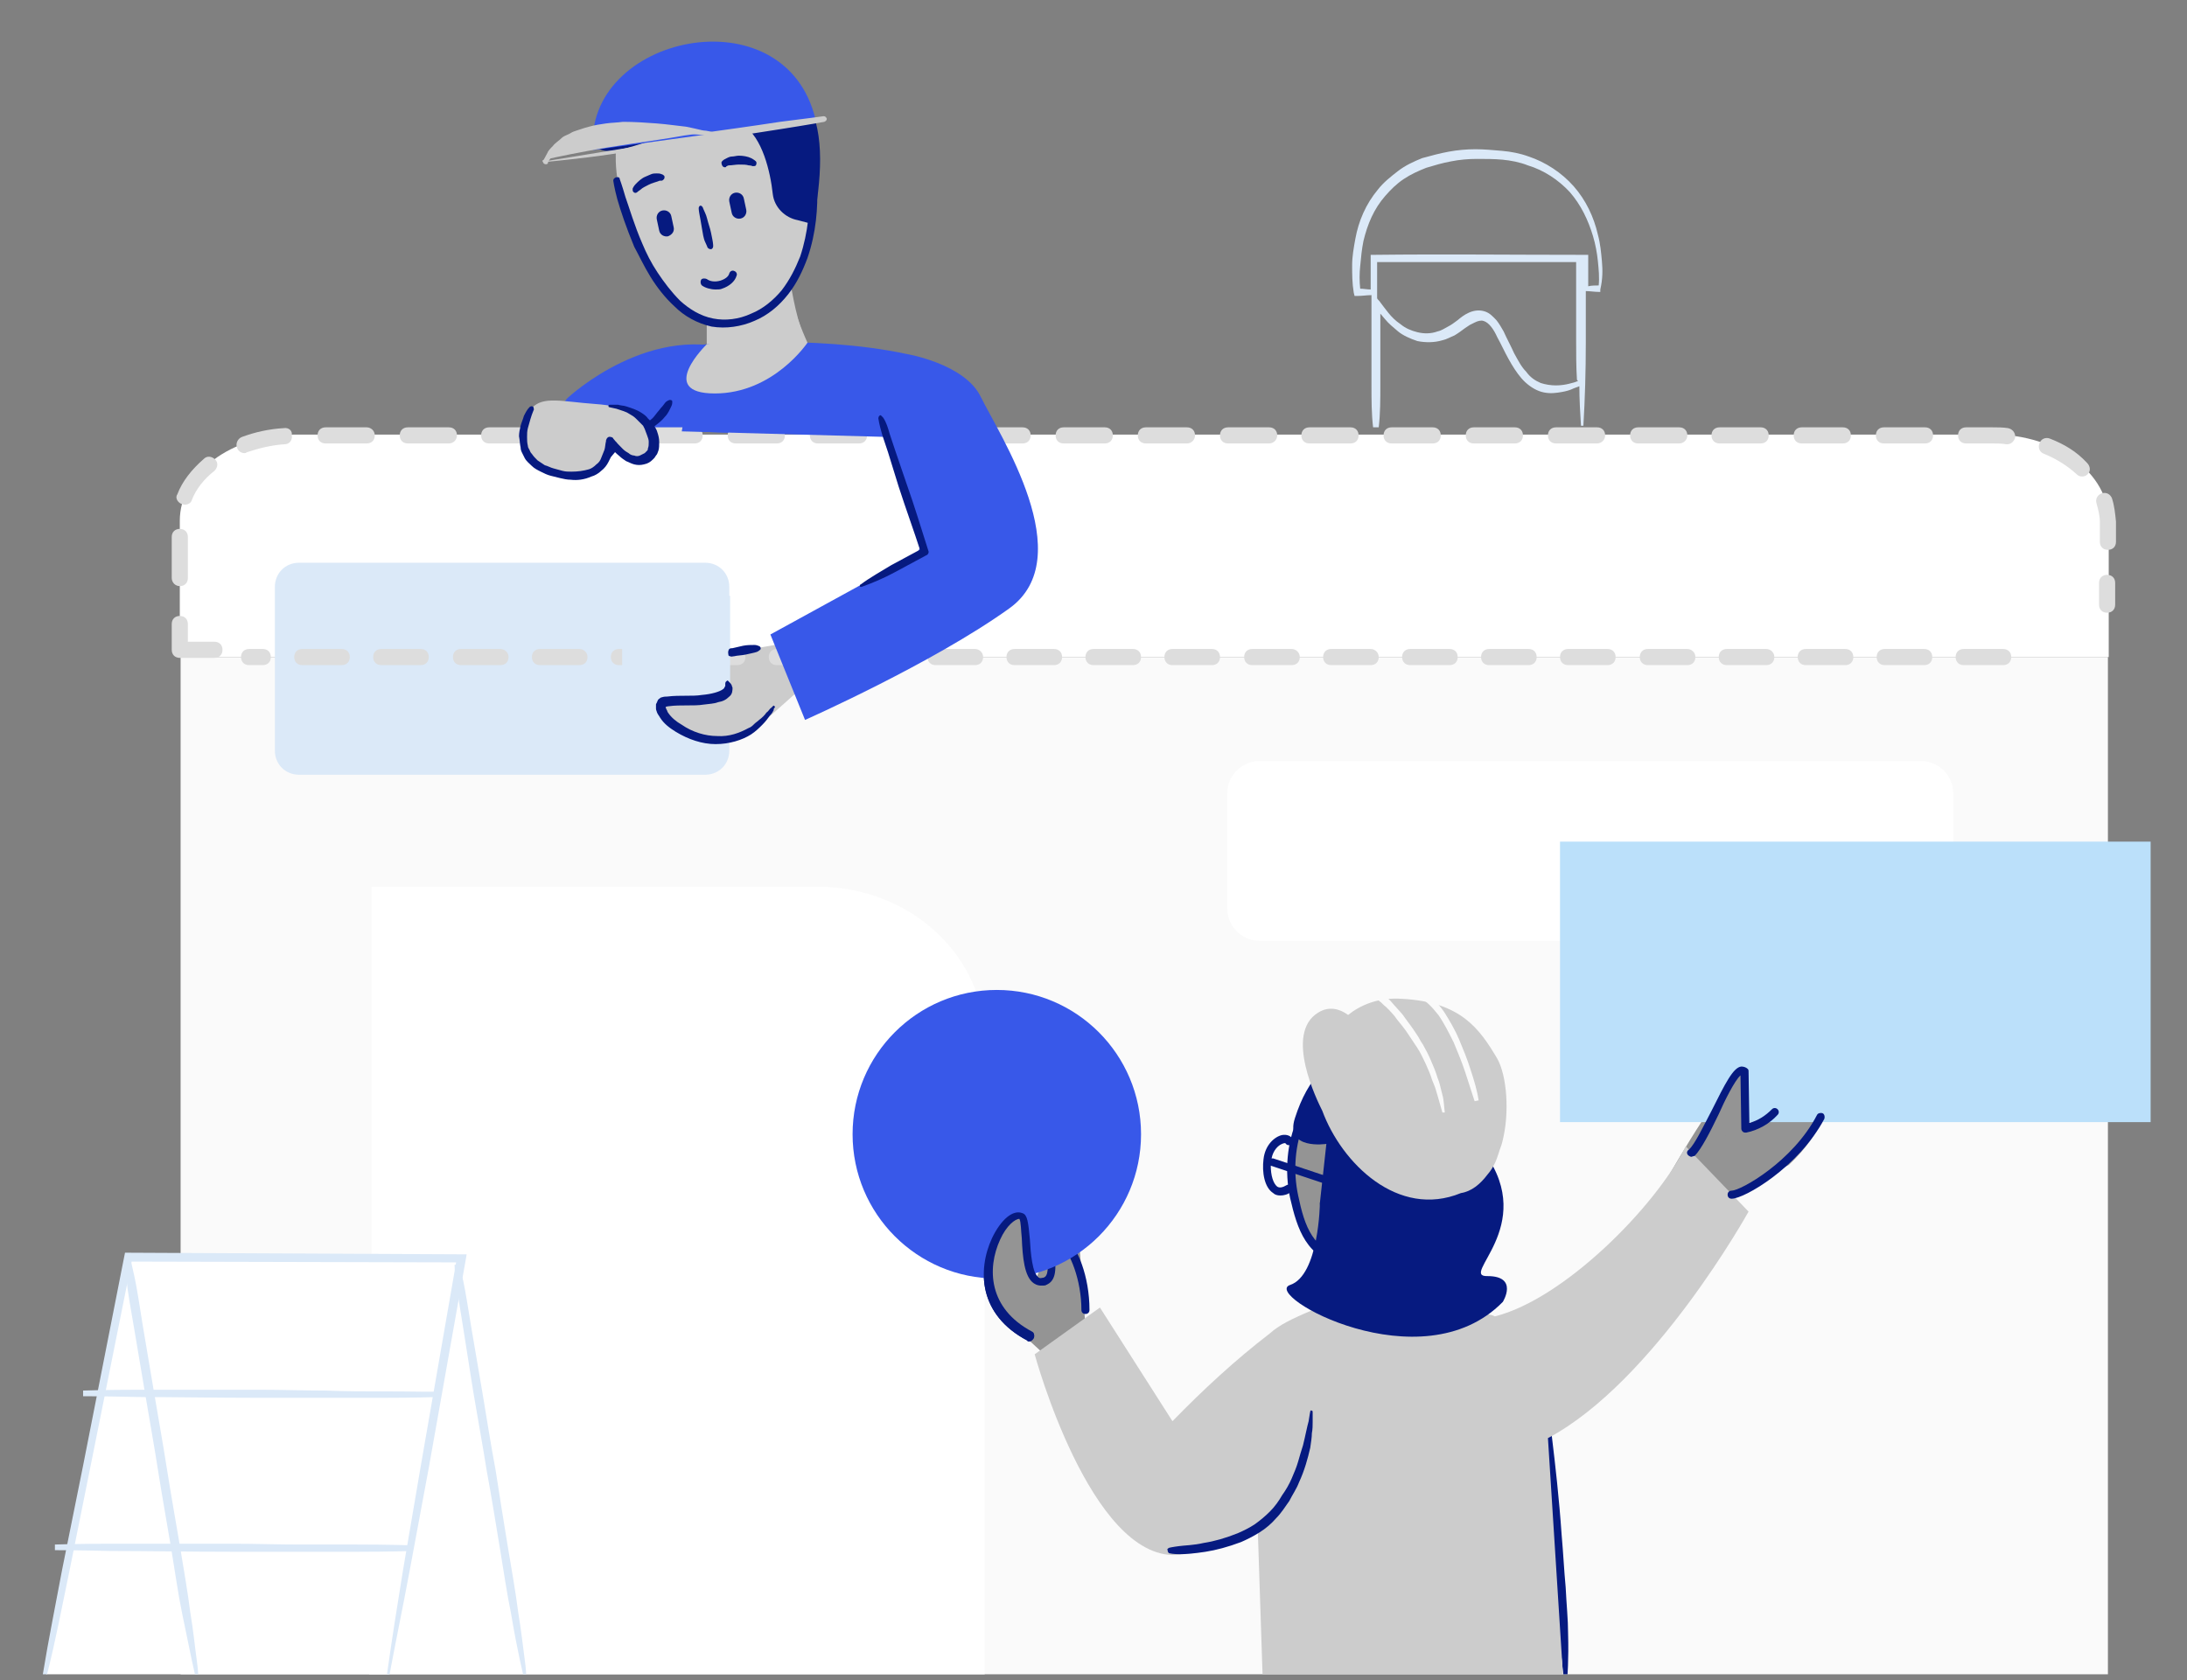 <svg width="190" height="146" viewBox="0 0 190 146" fill="none" xmlns="http://www.w3.org/2000/svg">
<rect x="0" y="0" width="190" height="146" fill="#808080" stroke="none"/>
<g clip-path="url(#clip0_696_22772)">
<g clip-path="url(#clip1_696_22772)">
<path d="M15.69 145.78V57.099H183.13V145.78H15.69Z" fill="#FAFAFA"/>
<path d="M15.62 57.099V45.261C15.62 41.128 20.1 37.766 25.63 37.766H173.19C178.72 37.766 183.2 41.128 183.2 45.261V57.099H15.62Z" fill="white"/>
<path d="M49.36 34.544C49.36 34.544 56.71 27.679 64.48 30.691L65.81 37.696L48.38 37.065C48.38 37.065 48.73 35.034 49.36 34.544Z" fill="#3858E9"/>
<path d="M63.36 65.225C63.36 66.415 62.45 67.326 61.26 67.326H25.98C24.79 67.326 23.88 66.415 23.88 65.225V51.005C23.88 49.814 24.79 48.903 25.98 48.903H61.26C62.45 48.903 63.36 49.814 63.36 51.005V65.225Z" fill="#DBE9F8"/>
<path d="M69.59 59.831L66.37 62.703L62.38 59.481L59.37 59.13L59.51 58.57L59.79 57.729L63.29 56.749L69.73 55.628L70.36 59.691L69.59 59.831Z" fill="#CCCCCC"/>
<path d="M62.94 59.971C63.36 62.002 57.83 60.601 57.48 61.232C56.71 62.633 63.29 67.396 67.21 61.582M68.33 21.935C68.33 21.935 69.03 29.78 71.13 31.251L61.4 32.862V27.258L68.33 21.935Z" fill="#CCCCCC"/>
<path d="M166.89 66.136H109.42C107.88 66.136 106.62 67.397 106.62 68.938V78.955C106.62 80.496 107.88 81.757 109.42 81.757H166.89C168.43 81.757 169.69 80.496 169.69 78.955V68.938C169.69 67.397 168.43 66.136 166.89 66.136ZM71.06 77.063H32.28V123.435H32.07V145.781H85.55V90.302C85.48 83.017 79.04 77.063 71.06 77.063Z" fill="white"/>
<path d="M134.27 121.053C134.27 121.053 134.41 121.403 134.48 122.103C134.62 122.804 134.69 123.715 134.83 124.905C135.11 127.217 135.46 130.299 135.67 133.381C135.81 134.922 135.88 136.463 136.02 137.934C136.09 139.405 136.23 140.736 136.23 141.927C136.3 144.239 136.16 145.85 136.16 145.85C136.16 145.92 136.09 145.99 136.02 145.99C135.95 145.99 135.95 145.92 135.88 145.92C135.88 145.92 135.81 145.5 135.74 144.869C135.74 144.519 135.67 144.099 135.6 143.678C135.53 143.188 135.53 142.698 135.46 142.067C135.39 140.876 135.32 139.545 135.18 138.074C135.04 136.603 134.97 135.062 134.83 133.521C134.69 131.98 134.55 130.439 134.41 128.968C134.27 127.497 134.13 126.166 133.99 125.045C133.85 123.855 133.78 122.944 133.71 122.243C133.64 121.543 133.71 121.193 133.71 121.193C133.71 121.053 133.85 120.983 133.99 120.983C134.13 120.843 134.27 120.913 134.27 121.053Z" fill="#061A80"/>
<path d="M39.7 37.836C39.7 37.416 39.42 37.136 39 37.136H35.43C35.01 37.136 34.73 37.416 34.73 37.836C34.73 38.257 35.01 38.537 35.43 38.537H39C39.35 38.537 39.7 38.257 39.7 37.836ZM46.77 37.836C46.77 37.416 46.49 37.136 46.07 37.136H42.5C42.08 37.136 41.8 37.416 41.8 37.836C41.8 38.257 42.08 38.537 42.5 38.537H46.07C46.49 38.537 46.77 38.257 46.77 37.836ZM31.86 37.136H28.29C27.87 37.136 27.59 37.416 27.59 37.836C27.59 38.257 27.87 38.537 28.29 38.537H31.86C32.28 38.537 32.56 38.257 32.56 37.836C32.56 37.416 32.21 37.136 31.86 37.136ZM103.82 37.836C103.82 37.416 103.54 37.136 103.12 37.136H99.55C99.13 37.136 98.85 37.416 98.85 37.836C98.85 38.257 99.13 38.537 99.55 38.537H103.12C103.47 38.537 103.82 38.257 103.82 37.836ZM118.03 37.836C118.03 37.416 117.75 37.136 117.33 37.136H113.76C113.34 37.136 113.06 37.416 113.06 37.836C113.06 38.257 113.34 38.537 113.76 38.537H117.33C117.75 38.537 118.03 38.257 118.03 37.836ZM110.96 37.836C110.96 37.416 110.68 37.136 110.26 37.136H106.69C106.27 37.136 105.99 37.416 105.99 37.836C105.99 38.257 106.27 38.537 106.69 38.537H110.26C110.61 38.537 110.96 38.257 110.96 37.836ZM24.65 37.206C23.39 37.276 22.13 37.556 21.01 37.976C20.66 38.116 20.45 38.537 20.59 38.887C20.66 39.167 20.94 39.377 21.22 39.377C21.29 39.377 21.36 39.377 21.43 39.307C22.48 38.957 23.6 38.677 24.72 38.607C25.14 38.607 25.42 38.257 25.35 37.836C25.42 37.416 25.07 37.136 24.65 37.206ZM96.68 37.836C96.68 37.416 96.4 37.136 95.98 37.136H92.41C91.99 37.136 91.71 37.416 91.71 37.836C91.71 38.257 91.99 38.537 92.41 38.537H95.98C96.4 38.537 96.68 38.257 96.68 37.836ZM49.64 38.537H53.21C53.63 38.537 53.91 38.257 53.91 37.836C53.91 37.416 53.63 37.136 53.21 37.136H49.64C49.22 37.136 48.94 37.416 48.94 37.836C48.94 38.257 49.29 38.537 49.64 38.537ZM63.92 38.537H67.49C67.91 38.537 68.19 38.257 68.19 37.836C68.19 37.416 67.91 37.136 67.49 37.136H63.92C63.5 37.136 63.22 37.416 63.22 37.836C63.22 38.257 63.5 38.537 63.92 38.537ZM78.2 38.537H81.77C82.19 38.537 82.47 38.257 82.47 37.836C82.47 37.416 82.19 37.136 81.77 37.136H78.2C77.78 37.136 77.5 37.416 77.5 37.836C77.5 38.257 77.78 38.537 78.2 38.537ZM71.06 38.537H74.63C75.05 38.537 75.33 38.257 75.33 37.836C75.33 37.416 75.05 37.136 74.63 37.136H71.06C70.64 37.136 70.36 37.416 70.36 37.836C70.36 38.257 70.64 38.537 71.06 38.537ZM85.27 38.537H88.84C89.26 38.537 89.54 38.257 89.54 37.836C89.54 37.416 89.26 37.136 88.84 37.136H85.27C84.85 37.136 84.57 37.416 84.57 37.836C84.57 38.257 84.92 38.537 85.27 38.537ZM56.78 38.537H60.35C60.77 38.537 61.05 38.257 61.05 37.836C61.05 37.416 60.77 37.136 60.35 37.136H56.78C56.36 37.136 56.08 37.416 56.08 37.836C56.08 38.257 56.43 38.537 56.78 38.537ZM15.76 43.79C15.83 43.79 15.97 43.86 16.04 43.86C16.32 43.86 16.6 43.72 16.67 43.44C17.02 42.529 17.72 41.619 18.63 40.918C18.91 40.638 18.98 40.218 18.7 39.938C18.42 39.657 18 39.587 17.72 39.868C16.67 40.778 15.83 41.829 15.41 42.95C15.2 43.23 15.41 43.65 15.76 43.79ZM15.62 50.935C16.04 50.935 16.32 50.655 16.32 50.235V46.662C16.32 46.242 16.04 45.962 15.62 45.962C15.2 45.962 14.92 46.242 14.92 46.662V50.235C14.92 50.585 15.2 50.935 15.62 50.935ZM125.17 37.836C125.17 37.416 124.89 37.136 124.47 37.136H120.9C120.48 37.136 120.2 37.416 120.2 37.836C120.2 38.257 120.48 38.537 120.9 38.537H124.47C124.89 38.537 125.17 38.257 125.17 37.836ZM146.59 37.836C146.59 37.416 146.31 37.136 145.89 37.136H142.32C141.9 37.136 141.62 37.416 141.62 37.836C141.62 38.257 141.9 38.537 142.32 38.537H145.89C146.24 38.537 146.59 38.257 146.59 37.836ZM174.45 37.206C174.03 37.136 173.54 37.136 173.12 37.136H170.81C170.39 37.136 170.11 37.416 170.11 37.836C170.11 38.257 170.39 38.537 170.81 38.537H173.12C173.54 38.537 173.89 38.537 174.31 38.607H174.38C174.73 38.607 175.01 38.327 175.08 37.976C175.08 37.556 174.8 37.276 174.45 37.206ZM167.24 37.136H163.67C163.25 37.136 162.97 37.416 162.97 37.836C162.97 38.257 163.25 38.537 163.67 38.537H167.24C167.66 38.537 167.94 38.257 167.94 37.836C167.94 37.416 167.66 37.136 167.24 37.136ZM160.1 38.537C160.52 38.537 160.8 38.257 160.8 37.836C160.8 37.416 160.52 37.136 160.1 37.136H156.53C156.11 37.136 155.83 37.416 155.83 37.836C155.83 38.257 156.11 38.537 156.53 38.537H160.1ZM152.96 38.537C153.38 38.537 153.66 38.257 153.66 37.836C153.66 37.416 153.38 37.136 152.96 37.136H149.39C148.97 37.136 148.69 37.416 148.69 37.836C148.69 38.257 148.97 38.537 149.39 38.537H152.96ZM139.45 37.836C139.45 37.416 139.17 37.136 138.75 37.136H135.18C134.76 37.136 134.48 37.416 134.48 37.836C134.48 38.257 134.76 38.537 135.18 38.537H138.75C139.1 38.537 139.45 38.257 139.45 37.836ZM183.06 49.955C182.64 49.955 182.36 50.235 182.36 50.655V52.546C182.36 52.967 182.64 53.247 183.06 53.247C183.48 53.247 183.76 52.967 183.76 52.546V50.655C183.76 50.235 183.48 49.955 183.06 49.955ZM132.31 37.836C132.31 37.416 132.03 37.136 131.61 37.136H128.04C127.62 37.136 127.34 37.416 127.34 37.836C127.34 38.257 127.62 38.537 128.04 38.537H131.61C132.03 38.537 132.31 38.257 132.31 37.836ZM178.09 38.116C177.74 37.976 177.32 38.116 177.18 38.537C177.04 38.887 177.18 39.307 177.6 39.447C178.65 39.868 179.63 40.498 180.4 41.199C180.54 41.339 180.68 41.409 180.89 41.409C181.1 41.409 181.24 41.339 181.38 41.199C181.66 40.918 181.59 40.498 181.31 40.218C180.4 39.237 179.35 38.607 178.09 38.116ZM183.48 43.3C183.34 42.95 182.99 42.74 182.57 42.88C182.22 43.02 182.01 43.37 182.15 43.79C182.29 44.281 182.43 44.841 182.43 45.331V47.083C182.43 47.503 182.71 47.783 183.13 47.783C183.55 47.783 183.83 47.503 183.83 47.083V45.331C183.76 44.631 183.69 43.93 183.48 43.3ZM125.94 56.399H122.51C122.09 56.399 121.81 56.679 121.81 57.099C121.81 57.52 122.09 57.8 122.51 57.8H125.94C126.36 57.8 126.64 57.52 126.64 57.099C126.64 56.679 126.36 56.399 125.94 56.399ZM36.55 56.399H33.12C32.7 56.399 32.42 56.679 32.42 57.099C32.42 57.52 32.7 57.8 33.12 57.8H36.55C36.97 57.8 37.25 57.52 37.25 57.099C37.25 56.679 36.97 56.399 36.55 56.399ZM29.69 56.399H26.26C25.84 56.399 25.56 56.679 25.56 57.099C25.56 57.52 25.84 57.8 26.26 57.8H29.69C30.11 57.8 30.39 57.52 30.39 57.099C30.39 56.679 30.11 56.399 29.69 56.399ZM22.83 56.399H21.64C21.22 56.399 20.94 56.679 20.94 57.099C20.94 57.52 21.22 57.8 21.64 57.8H22.83C23.25 57.8 23.53 57.52 23.53 57.099C23.53 56.679 23.25 56.399 22.83 56.399ZM43.48 56.399H40.05C39.63 56.399 39.35 56.679 39.35 57.099C39.35 57.52 39.63 57.8 40.05 57.8H43.48C43.9 57.8 44.18 57.52 44.18 57.099C44.18 56.679 43.83 56.399 43.48 56.399ZM174.03 56.399H170.6C170.18 56.399 169.9 56.679 169.9 57.099C169.9 57.52 170.18 57.8 170.6 57.8H174.03C174.45 57.8 174.73 57.52 174.73 57.099C174.73 56.679 174.45 56.399 174.03 56.399ZM167.17 56.399H163.74C163.32 56.399 163.04 56.679 163.04 57.099C163.04 57.52 163.32 57.8 163.74 57.8H167.17C167.59 57.8 167.87 57.52 167.87 57.099C167.87 56.679 167.59 56.399 167.17 56.399ZM160.31 56.399H156.88C156.46 56.399 156.18 56.679 156.18 57.099C156.18 57.52 156.46 57.8 156.88 57.8H160.31C160.73 57.8 161.01 57.52 161.01 57.099C161.01 56.679 160.73 56.399 160.31 56.399ZM153.45 56.399H150.02C149.6 56.399 149.32 56.679 149.32 57.099C149.32 57.52 149.6 57.8 150.02 57.8H153.45C153.87 57.8 154.15 57.52 154.15 57.099C154.15 56.679 153.8 56.399 153.45 56.399ZM98.43 56.399H95C94.58 56.399 94.3 56.679 94.3 57.099C94.3 57.52 94.58 57.8 95 57.8H98.43C98.85 57.8 99.13 57.52 99.13 57.099C99.13 56.679 98.85 56.399 98.43 56.399ZM91.57 56.399H88.14C87.72 56.399 87.44 56.679 87.44 57.099C87.44 57.52 87.72 57.8 88.14 57.8H91.57C91.99 57.8 92.27 57.52 92.27 57.099C92.27 56.679 91.99 56.399 91.57 56.399ZM139.66 56.399H136.23C135.81 56.399 135.53 56.679 135.53 57.099C135.53 57.52 135.81 57.8 136.23 57.8H139.66C140.08 57.8 140.36 57.52 140.36 57.099C140.36 56.679 140.08 56.399 139.66 56.399ZM105.29 56.399H101.86C101.44 56.399 101.16 56.679 101.16 57.099C101.16 57.52 101.44 57.8 101.86 57.8H105.29C105.71 57.8 105.99 57.52 105.99 57.099C105.99 56.679 105.71 56.399 105.29 56.399ZM132.8 56.399H129.37C128.95 56.399 128.67 56.679 128.67 57.099C128.67 57.52 128.95 57.8 129.37 57.8H132.8C133.22 57.8 133.5 57.52 133.5 57.099C133.5 56.679 133.22 56.399 132.8 56.399ZM119.08 56.399H115.65C115.23 56.399 114.95 56.679 114.95 57.099C114.95 57.52 115.23 57.8 115.65 57.8H119.08C119.5 57.8 119.78 57.52 119.78 57.099C119.78 56.679 119.43 56.399 119.08 56.399ZM112.22 56.399H108.79C108.37 56.399 108.09 56.679 108.09 57.099C108.09 57.52 108.37 57.8 108.79 57.8H112.22C112.64 57.8 112.92 57.52 112.92 57.099C112.92 56.679 112.57 56.399 112.22 56.399ZM77.85 56.399H74.42C74 56.399 73.72 56.679 73.72 57.099C73.72 57.52 74 57.8 74.42 57.8H77.85C78.27 57.8 78.55 57.52 78.55 57.099C78.55 56.679 78.2 56.399 77.85 56.399ZM57.2 56.399H53.77C53.35 56.399 53.07 56.679 53.07 57.099C53.07 57.52 53.35 57.8 53.77 57.8H57.2C57.62 57.8 57.9 57.52 57.9 57.099C57.9 56.679 57.62 56.399 57.2 56.399ZM84.71 56.399H81.28C80.86 56.399 80.58 56.679 80.58 57.099C80.58 57.52 80.86 57.8 81.28 57.8H84.71C85.13 57.8 85.41 57.52 85.41 57.099C85.41 56.679 85.06 56.399 84.71 56.399ZM64.06 56.399H60.63C60.21 56.399 59.93 56.679 59.93 57.099C59.93 57.52 60.21 57.8 60.63 57.8H64.06C64.48 57.8 64.76 57.52 64.76 57.099C64.76 56.679 64.48 56.399 64.06 56.399ZM50.34 56.399H46.91C46.49 56.399 46.21 56.679 46.21 57.099C46.21 57.52 46.49 57.8 46.91 57.8H50.34C50.76 57.8 51.04 57.52 51.04 57.099C51.04 56.679 50.69 56.399 50.34 56.399ZM146.59 56.399H143.16C142.74 56.399 142.46 56.679 142.46 57.099C142.46 57.52 142.74 57.8 143.16 57.8H146.59C147.01 57.8 147.29 57.52 147.29 57.099C147.29 56.679 146.94 56.399 146.59 56.399ZM70.92 56.399H67.49C67.07 56.399 66.79 56.679 66.79 57.099C66.79 57.52 67.07 57.8 67.49 57.8H70.92C71.34 57.8 71.62 57.52 71.62 57.099C71.62 56.679 71.34 56.399 70.92 56.399ZM18.63 55.769H16.32V54.227C16.32 53.807 16.04 53.527 15.62 53.527C15.2 53.527 14.92 53.807 14.92 54.227V56.469C14.92 56.889 15.2 57.17 15.62 57.17H18.63C19.05 57.17 19.33 56.889 19.33 56.469C19.33 56.049 19.05 55.769 18.63 55.769Z" fill="#DDDDDD"/>
<path d="M4 145.57L11.21 109.355L40.12 109.426L33.75 145.64" fill="white"/>
<path d="M3.72 145.5C4.21 142.487 4.84 139.405 5.4 136.393L7.22 127.357L10.79 109.214L10.86 108.864H11.21L40.12 109.004H40.54L40.47 109.425L37.25 127.567L35.57 136.603C35.01 139.615 34.38 142.628 33.82 145.64L33.61 145.57C34.03 142.557 34.52 139.475 35.01 136.463L36.55 127.427L39.7 109.285L40.05 109.705L11.14 109.635L11.49 109.355L7.85 127.497L6.03 136.533C5.4 139.545 4.84 142.557 4.07 145.57L3.72 145.5Z" fill="#DBE9F8"/>
<path d="M33.19 120.914C31.72 120.914 30.04 120.914 28.29 120.843C26.47 120.843 24.58 120.773 22.62 120.773H12.05C9.18 120.773 7.22 120.843 7.22 120.843V121.334C7.22 121.334 9.11 121.334 12.05 121.404C14.92 121.404 18.77 121.474 22.62 121.474H33.19C36.06 121.474 38.02 121.404 38.02 121.404V120.914C38.02 120.984 36.06 120.914 33.19 120.914ZM25.98 134.223C24.16 134.223 22.2 134.153 20.31 134.153H9.6C6.66 134.153 4.77 134.223 4.77 134.223V134.713C4.77 134.713 6.73 134.713 9.6 134.783C12.54 134.783 16.39 134.853 20.31 134.853H30.95C33.89 134.853 35.78 134.783 35.78 134.783V134.293C35.78 134.293 33.82 134.223 30.95 134.223H25.98Z" fill="#DBE9F8"/>
<path d="M145.12 101.93C145.12 101.93 150.3 92.824 151.63 93.104L151.7 98.007C153.38 97.447 154.71 96.186 155.41 94.575C157.02 91.633 161.57 95.416 155.41 101.23C148.97 104.522 147.01 106.343 147.01 106.343M124.19 107.604V115.099L117.12 114.749V109.775C117.12 109.775 111.24 108.094 112.22 101.09L112.99 97.027" fill="#949494"/>
<path d="M91.71 118.601L88.28 115.449L91.22 108.094L93.74 107.674L94.3 115.239L91.71 118.601Z" fill="#949494"/>
<path d="M89.4 116.57C89.33 116.57 89.26 116.57 89.26 116.5C84.99 114.258 84.92 110.335 86.18 107.603C86.95 105.992 88 105.082 88.84 105.432C89.26 105.572 89.33 106.202 89.47 107.674C89.54 108.864 89.68 110.686 90.24 111.036C90.31 111.106 90.45 111.106 90.66 111.036C91.08 110.896 91.08 110.125 90.94 109.145C90.87 108.234 90.73 107.253 91.57 107.113C91.92 107.043 92.2 107.183 92.55 107.463C93.6 108.374 94.65 110.896 94.65 113.838C94.65 114.048 94.51 114.188 94.3 114.188C94.09 114.188 93.95 114.048 93.95 113.838C93.95 111.246 92.97 108.794 92.06 108.024C91.92 107.884 91.71 107.814 91.64 107.814C91.5 107.814 91.57 108.654 91.64 109.074C91.71 110.055 91.85 111.316 90.87 111.666C90.38 111.806 90.03 111.666 89.82 111.596C88.98 111.036 88.84 109.285 88.77 107.674C88.7 107.043 88.7 106.202 88.56 105.992C88.21 105.922 87.44 106.553 86.88 107.814C85.76 110.265 85.83 113.768 89.68 115.799C89.82 115.869 89.89 116.079 89.82 116.289C89.68 116.5 89.54 116.57 89.4 116.57ZM88.49 106.062C88.56 106.062 88.56 106.062 88.49 106.062V106.062Z" fill="#061A80"/>
<path d="M86.6 111.107C93.52 111.107 99.13 105.493 99.13 98.568C99.13 91.643 93.52 86.029 86.6 86.029C79.68 86.029 74.07 91.643 74.07 98.568C74.07 105.493 79.68 111.107 86.6 111.107Z" fill="#3858E9"/>
<path d="M135.53 73.14H186.84V97.516H135.53V73.14Z" fill="#BBE0FA"/>
<path d="M117.47 113.137C117.33 113.137 117.12 112.997 117.12 112.857L116.77 109.985C113.48 109.355 112.71 106.833 112.08 104.101C111.1 99.478 112.92 94.084 117.68 92.894C121.32 92.053 124.54 93.384 125.52 96.116C126.57 98.918 127.48 101.579 127.48 102.49C127.48 102.7 127.34 102.84 127.13 102.84C126.92 102.84 126.78 102.7 126.78 102.49C126.78 101.579 125.59 98.287 124.89 96.326C124.05 93.874 121.11 92.753 117.82 93.524C113.48 94.575 111.87 99.618 112.78 103.891C113.34 106.553 114.04 108.794 117.12 109.285C117.26 109.285 117.4 109.425 117.4 109.565L117.75 112.647C117.82 112.997 117.68 113.137 117.47 113.137Z" fill="#061A80"/>
<path d="M90.66 111.386C88.56 112.087 89.33 105.993 88.63 105.713C87.02 105.082 82.75 112.717 89.4 116.15" fill="#949494"/>
<path d="M89.4 116.57C89.33 116.57 89.26 116.57 89.26 116.5C84.99 114.258 84.92 110.335 86.18 107.603C86.95 105.992 88 105.082 88.84 105.432C89.26 105.572 89.33 106.202 89.47 107.674C89.54 108.864 89.68 110.686 90.24 111.036C90.31 111.106 90.45 111.106 90.66 111.036C90.87 110.966 91.01 111.106 91.08 111.246C91.15 111.386 91.01 111.596 90.87 111.666C90.38 111.806 90.03 111.666 89.82 111.526C88.98 110.966 88.84 109.215 88.77 107.603C88.7 106.973 88.7 106.132 88.56 105.922C88.21 105.922 87.44 106.483 86.88 107.744C85.76 110.195 85.83 113.698 89.68 115.729C89.82 115.799 89.89 116.009 89.82 116.219C89.68 116.5 89.54 116.57 89.4 116.57Z" fill="#061A80"/>
<path d="M151.91 105.292L146.45 99.618C143.79 104.942 135.81 112.927 129.86 114.398C129.72 114.328 129.58 114.258 129.44 114.258C127.48 113.558 116.56 112.787 113.9 113.908C112.22 114.608 111.1 115.169 110.33 115.869C107.32 118.181 104.52 120.773 101.86 123.505L95.56 113.628L89.89 117.691C89.89 117.691 94.72 135.483 102.21 135.133C104.66 134.923 107.11 134.292 109.28 133.171L109.7 145.92H135.81L134.48 124.976C143.72 120.072 151.91 105.292 151.91 105.292Z" fill="#CCCCCC"/>
<path d="M146.94 100.179C148.27 99.058 150.65 92.053 151.56 93.104L151.63 98.007C152.61 97.797 153.52 97.307 154.15 96.606" fill="#949494"/>
<path d="M146.94 100.529C146.87 100.529 146.73 100.459 146.66 100.389C146.52 100.249 146.52 100.039 146.73 99.899C147.22 99.478 147.99 97.867 148.69 96.536C149.88 94.155 150.58 92.754 151.28 92.684C151.49 92.684 151.7 92.754 151.84 92.894C151.91 92.964 151.91 93.034 151.91 93.104L151.98 97.587C152.75 97.377 153.38 96.957 153.94 96.396C154.08 96.256 154.29 96.256 154.43 96.396C154.57 96.536 154.57 96.746 154.43 96.886C153.73 97.657 152.75 98.217 151.7 98.428C151.63 98.428 151.49 98.427 151.42 98.358C151.35 98.287 151.28 98.217 151.28 98.077L151.21 93.454C150.72 93.874 149.81 95.696 149.32 96.816C148.55 98.427 147.78 99.899 147.22 100.459C147.08 100.459 147.01 100.529 146.94 100.529Z" fill="#061A80"/>
<path d="M150.44 104.171C150.23 104.171 150.09 104.031 150.09 103.821C150.09 103.611 150.23 103.471 150.44 103.471C151.21 103.471 155.76 100.949 157.86 96.886C157.93 96.746 158.14 96.676 158.35 96.746C158.49 96.816 158.56 97.026 158.49 97.237C156.25 101.439 151.56 104.171 150.44 104.171Z" fill="#061A80"/>
<path d="M112.5 97.166C111.59 99.968 115.23 99.408 115.23 99.408L114.67 104.521C114.67 105.712 115.37 106.833 116.42 107.463C117.96 108.304 120.27 109.705 123.21 109.074C129.09 107.744 129.02 94.224 124.68 92.613C119.85 90.862 114.81 89.951 112.5 97.166Z" fill="#061A80"/>
<path d="M111.24 103.891C110.96 103.891 110.75 103.821 110.61 103.68C109.84 103.19 109.63 101.859 109.77 100.738C109.91 99.478 110.75 98.777 111.38 98.637C111.8 98.567 112.15 98.707 112.29 98.987C112.36 99.127 112.36 99.338 112.15 99.478C112.01 99.548 111.8 99.548 111.66 99.338C111.66 99.338 111.52 99.338 111.38 99.407C111.03 99.548 110.61 99.968 110.47 100.668H110.61L116.07 102.49C116.28 102.56 116.35 102.77 116.28 102.91C116.21 103.05 116 103.19 115.86 103.12L110.4 101.299C110.4 102.139 110.61 102.84 110.96 103.12C111.17 103.26 111.45 103.19 111.8 102.98C111.94 102.91 112.15 102.91 112.29 103.05C112.36 103.19 112.36 103.4 112.22 103.54C111.87 103.821 111.52 103.891 111.24 103.891Z" fill="#061A80"/>
<path d="M39.91 109.846C39.91 109.846 40.05 110.406 40.26 111.387C40.47 112.367 40.68 113.768 40.96 115.45C41.24 117.131 41.59 119.092 41.94 121.194C42.29 123.295 42.64 125.537 43.06 127.778C43.41 130.02 43.76 132.261 44.11 134.363C44.46 136.464 44.81 138.425 45.02 140.107C45.3 141.788 45.44 143.189 45.58 144.169C45.72 145.15 45.72 145.71 45.72 145.71L45.51 145.78C45.51 145.78 45.37 145.22 45.16 144.239C44.95 143.259 44.67 141.858 44.39 140.177C44.04 138.495 43.76 136.534 43.41 134.433C43.06 132.331 42.71 130.09 42.29 127.848C41.94 125.607 41.52 123.365 41.17 121.264C40.82 119.162 40.54 117.201 40.26 115.52C39.98 113.838 39.77 112.437 39.63 111.457C39.49 110.476 39.49 109.916 39.49 109.916L39.91 109.846Z" fill="#DBE9F8"/>
<path d="M11.35 109.495C11.35 109.495 11.49 110.056 11.7 111.036C11.91 112.017 12.12 113.418 12.4 115.169C12.68 116.85 13.03 118.882 13.38 120.983C13.73 123.084 14.15 125.396 14.5 127.638C14.85 129.879 15.27 132.191 15.62 134.292C15.97 136.394 16.32 138.425 16.53 140.106C16.81 141.787 16.95 143.258 17.09 144.239C17.23 145.22 17.23 145.78 17.23 145.78L17.02 145.85C17.02 145.85 16.88 145.29 16.67 144.309C16.46 143.328 16.18 141.927 15.83 140.246C15.48 138.565 15.2 136.534 14.85 134.432C14.5 132.331 14.08 130.019 13.73 127.778C13.38 125.536 12.96 123.225 12.61 121.123C12.26 119.022 11.91 116.99 11.63 115.309C11.35 113.628 11.07 112.227 11 111.176C10.86 110.196 10.86 109.635 10.86 109.635L11.35 109.495Z" fill="#DBE9F8"/>
<path d="M114.67 104.522C114.67 104.522 114.6 110.826 112.08 111.667C109.56 112.507 123.49 120.353 130.56 113.138C130.56 113.138 131.96 110.896 129.23 110.896C126.71 110.966 133.57 106.623 129.02 100.249L114.67 104.522Z" fill="#061A80"/>
<path d="M130.07 91.983C128.53 89.391 126.92 87.079 121.81 86.799C119.71 86.659 118.17 87.36 117.12 88.2C116.35 87.64 115.44 87.43 114.53 87.99C111.52 89.811 114.46 95.695 114.88 96.536C116.56 101.089 121.46 105.922 126.92 103.681C127.83 103.541 128.6 102.91 129.23 102.07C129.72 101.509 130 100.879 130.21 100.178C130.28 99.898 130.42 99.618 130.49 99.338C131.19 96.746 130.91 93.454 130.07 91.983Z" fill="#CCCCCC"/>
<path d="M127.76 92.964C127.48 92.053 127.13 91.213 126.78 90.372C126.43 89.531 125.94 88.691 125.45 87.92C124.89 87.15 124.26 86.379 123.21 86.029H123.07L119.43 85.959H118.52L119.29 86.519C119.43 86.659 119.64 86.8 119.85 87.01C120.06 87.15 120.2 87.36 120.41 87.5C120.76 87.85 121.11 88.201 121.39 88.621C121.74 89.041 122.02 89.391 122.3 89.812L122.72 90.442L123.14 91.073C123.42 91.493 123.63 91.983 123.84 92.403C124.05 92.894 124.26 93.314 124.4 93.804C124.47 94.014 124.61 94.295 124.68 94.505L124.89 95.205L125.31 96.676H125.52C125.45 96.186 125.45 95.626 125.31 95.135C125.17 94.645 125.1 94.155 124.89 93.664C124.75 93.174 124.54 92.684 124.33 92.193C124.12 91.703 123.91 91.283 123.63 90.792C123.49 90.582 123.35 90.372 123.21 90.092L122.79 89.461C122.51 89.041 122.16 88.621 121.88 88.201C121.53 87.78 121.18 87.43 120.83 87.01L120.34 86.519L123.07 86.589C123.84 86.87 124.4 87.5 124.96 88.201C125.45 88.901 125.87 89.742 126.29 90.582C126.64 91.423 126.99 92.263 127.27 93.104C127.55 93.945 127.83 94.855 128.11 95.696L128.46 95.626C128.32 94.715 128.04 93.804 127.76 92.964Z" fill="#FAFAFA"/>
<path d="M70.5 17.172C70.64 25.298 65.88 27.679 64.06 28.099C60.7 28.8 55.73 24.317 54.19 17.802C54.19 17.802 49.64 5.684 63.78 6.244C69.17 6.455 70.5 17.172 70.5 17.172Z" fill="#CCCCCC"/>
<path d="M53.84 15.561C53.84 15.561 54.05 16.121 54.33 17.102C54.68 18.082 55.1 19.553 55.8 21.165C56.15 22.005 56.57 22.846 57.13 23.686C57.69 24.527 58.32 25.367 59.09 26.138C59.86 26.838 60.84 27.469 61.96 27.679C63.01 27.889 64.2 27.749 65.25 27.259C66.3 26.838 67.21 26.068 67.91 25.227C68.61 24.317 69.1 23.336 69.52 22.285C70.22 20.184 70.36 18.082 70.36 16.331C70.36 14.58 70.15 13.039 70.01 12.058C69.94 11.568 69.87 11.148 69.8 10.867C69.87 10.447 69.8 10.307 69.8 10.307C69.8 10.237 69.8 10.167 69.87 10.167C69.94 10.167 70.01 10.167 70.01 10.237C70.01 10.237 70.22 10.797 70.43 11.848C70.57 12.338 70.64 12.969 70.78 13.739C70.92 14.44 70.99 15.28 70.99 16.191C71.06 18.012 70.92 20.184 70.15 22.425C69.73 23.546 69.24 24.597 68.47 25.578C67.7 26.558 66.72 27.399 65.53 27.889C64.41 28.38 63.08 28.59 61.82 28.38C60.56 28.099 59.44 27.469 58.6 26.628C57.76 25.858 57.06 24.947 56.5 24.037C55.94 23.126 55.52 22.215 55.1 21.445C54.4 19.764 53.91 18.293 53.63 17.312C53.35 16.261 53.28 15.701 53.28 15.701C53.28 15.561 53.35 15.491 53.49 15.421C53.7 15.351 53.84 15.421 53.84 15.561Z" fill="#061A80"/>
<path d="M58.53 6.454C53.35 7.645 50.41 11.077 51.95 12.829C53.35 14.37 61.96 9.186 64.55 10.867C66.23 11.918 66.93 14.93 67.14 16.891C67.28 18.012 68.19 18.923 69.31 19.133L70.64 19.483C72.04 11.918 72.11 3.232 58.53 6.454ZM61.05 18.012C61.05 18.012 61.12 18.222 61.26 18.502C61.4 18.783 61.47 19.203 61.61 19.623C61.75 20.044 61.82 20.464 61.89 20.814C61.96 21.164 61.96 21.374 61.96 21.374C61.96 21.515 61.89 21.655 61.75 21.655C61.61 21.655 61.54 21.584 61.47 21.515C61.47 21.515 61.4 21.304 61.26 21.024C61.12 20.744 61.05 20.254 60.98 19.833C60.91 19.413 60.84 18.993 60.77 18.642C60.7 18.292 60.7 18.082 60.7 18.082C60.7 18.012 60.77 17.872 60.84 17.872C60.98 17.872 60.98 17.942 61.05 18.012Z" fill="#061A80"/>
<path d="M58.04 20.533C57.69 20.603 57.34 20.393 57.27 20.043L57.06 19.062C56.99 18.712 57.2 18.362 57.55 18.292C57.9 18.222 58.25 18.432 58.32 18.782L58.53 19.763C58.6 20.113 58.39 20.393 58.04 20.533ZM64.34 18.992C63.99 19.062 63.64 18.852 63.57 18.502L63.36 17.521C63.29 17.171 63.5 16.821 63.85 16.751C64.2 16.681 64.55 16.891 64.62 17.241L64.83 18.222C64.9 18.572 64.69 18.922 64.34 18.992Z" fill="#061A80"/>
<path d="M62.17 25.157C61.75 25.157 61.26 25.017 60.98 24.807C60.84 24.667 60.84 24.457 60.91 24.317C60.98 24.177 61.26 24.177 61.4 24.247C61.68 24.457 62.1 24.527 62.59 24.387C63.01 24.247 63.29 24.037 63.36 23.756C63.43 23.546 63.64 23.476 63.78 23.546C63.99 23.616 64.06 23.826 63.99 23.966C63.85 24.457 63.36 24.877 62.73 25.087C62.59 25.157 62.38 25.157 62.17 25.157ZM62.73 14.02L62.8 13.95C62.87 13.88 63.01 13.809 63.15 13.739C63.29 13.669 63.43 13.599 63.64 13.599C63.78 13.599 63.99 13.529 64.2 13.529C64.55 13.529 64.97 13.599 65.25 13.739C65.53 13.88 65.67 14.02 65.67 14.02C65.74 14.09 65.74 14.23 65.67 14.37C65.6 14.44 65.53 14.44 65.39 14.44C65.39 14.44 65.25 14.37 65.04 14.37C64.83 14.3 64.55 14.3 64.2 14.3C63.92 14.3 63.57 14.37 63.36 14.37C63.22 14.37 63.15 14.44 63.15 14.44C63.08 14.44 63.08 14.51 63.08 14.51C62.94 14.58 62.8 14.51 62.73 14.37C62.66 14.16 62.66 14.09 62.73 14.02ZM57.48 15.701H57.34C57.34 15.701 57.27 15.701 57.13 15.771C56.92 15.841 56.64 15.911 56.36 16.051C56.08 16.191 55.8 16.331 55.66 16.471C55.45 16.611 55.38 16.681 55.38 16.681C55.31 16.752 55.17 16.822 55.03 16.681C54.96 16.611 54.96 16.541 54.96 16.401C54.96 16.401 55.03 16.191 55.24 15.981C55.45 15.771 55.73 15.491 56.08 15.351C56.22 15.28 56.43 15.21 56.57 15.14C56.71 15.07 56.92 15.07 57.06 15.07C57.2 15.07 57.34 15.07 57.48 15.14C57.55 15.14 57.62 15.21 57.62 15.21C57.76 15.28 57.76 15.421 57.69 15.561C57.62 15.631 57.55 15.701 57.48 15.701Z" fill="#061A80"/>
<path d="M51.53 13.039C50.62 3.092 68.19 -0.761 70.85 10.377L51.53 13.039Z" fill="#3858E9"/>
<path d="M47.33 13.879C47.33 13.879 48.8 13.529 51.11 13.109C52.23 12.899 53.56 12.688 54.96 12.478C56.36 12.268 57.9 12.058 59.44 11.778C62.45 11.357 65.53 10.937 67.77 10.587C70.08 10.307 71.55 10.097 71.55 10.097C71.69 10.097 71.76 10.167 71.83 10.307C71.83 10.447 71.76 10.517 71.62 10.587C71.62 10.587 70.08 10.867 67.84 11.217C65.6 11.568 62.52 12.058 59.51 12.478C57.97 12.688 56.5 12.899 55.03 13.109C53.63 13.319 52.3 13.529 51.11 13.669C48.8 13.949 47.26 14.089 47.26 14.089C47.19 14.089 47.12 14.019 47.12 13.949C47.19 13.949 47.26 13.879 47.33 13.879ZM61.96 11.638C57.2 10.867 49.29 9.746 47.33 14.019L61.96 11.638Z" fill="#CCCCCC"/>
<path d="M61.96 11.778C61.96 11.778 60.98 11.778 59.51 11.568C58.81 11.498 57.9 11.428 56.99 11.357C56.08 11.287 55.1 11.217 54.12 11.287C53.63 11.287 53.14 11.357 52.72 11.357C52.23 11.428 51.81 11.498 51.39 11.568C51.18 11.638 50.97 11.638 50.76 11.708C50.55 11.778 50.34 11.848 50.2 11.918C49.99 11.988 49.85 12.058 49.64 12.128C49.5 12.198 49.29 12.268 49.15 12.408C48.87 12.618 48.59 12.758 48.45 12.969C48.24 13.179 48.03 13.319 47.96 13.529C47.75 13.879 47.61 14.089 47.61 14.089V14.159C47.54 14.3 47.4 14.3 47.26 14.229C47.19 14.159 47.12 14.019 47.19 13.949C47.19 13.949 47.33 13.739 47.54 13.319C47.61 13.109 47.82 12.899 48.03 12.688C48.24 12.408 48.52 12.268 48.8 11.988C48.94 11.848 49.15 11.778 49.29 11.708C49.5 11.638 49.64 11.498 49.85 11.428L50.48 11.217C50.69 11.147 50.9 11.077 51.18 11.007C51.67 10.867 52.16 10.797 52.65 10.727C53.14 10.657 53.63 10.657 54.12 10.587C55.1 10.587 56.15 10.657 57.06 10.727C57.97 10.797 58.88 10.937 59.58 11.007C59.93 11.077 60.28 11.147 60.56 11.217C60.84 11.287 61.12 11.357 61.33 11.357C61.75 11.428 61.96 11.498 61.96 11.498C62.03 11.498 62.1 11.568 62.03 11.708L61.96 11.778Z" fill="#CCCCCC"/>
<path d="M46.21 35.454C46.21 35.454 43.83 39.727 47.26 40.708C50.69 41.688 51.6 41.478 52.23 40.357C53.21 38.606 52.3 37.626 53.7 39.097C55.1 40.638 56.71 40.357 56.43 38.256C56.15 36.154 54.68 35.314 51.67 35.104C48.8 34.894 47.19 34.403 46.21 35.454Z" fill="#CCCCCC"/>
<path d="M46.35 35.664C46.14 36.154 46 36.715 45.86 37.205C45.79 37.485 45.79 37.696 45.79 37.976C45.79 38.256 45.79 38.466 45.86 38.746C45.86 38.886 45.93 38.956 46 39.096C46.07 39.237 46.07 39.307 46.21 39.447C46.35 39.657 46.49 39.797 46.7 40.007L47.33 40.428C47.61 40.498 47.82 40.638 48.1 40.708L48.87 40.918C49.15 40.988 49.36 40.988 49.64 40.988C50.2 40.988 50.69 40.918 51.18 40.778C51.39 40.708 51.6 40.568 51.81 40.357C52.02 40.217 52.16 40.007 52.23 39.797L52.37 39.447L52.51 39.096C52.58 38.886 52.58 38.606 52.65 38.326V38.256C52.72 38.046 52.86 37.906 53.07 37.976C53.14 37.976 53.28 38.046 53.28 38.116C53.56 38.466 53.84 38.746 54.12 39.026C54.26 39.167 54.47 39.307 54.61 39.377C54.75 39.517 54.96 39.587 55.1 39.587C55.24 39.657 55.45 39.657 55.59 39.587L56.01 39.377L56.15 39.237L56.22 39.167C56.29 39.096 56.29 39.026 56.29 38.956C56.36 38.816 56.36 38.606 56.36 38.396C56.36 38.186 56.29 38.046 56.22 37.836C56.15 37.626 56.08 37.485 56.01 37.275L55.87 36.995L55.66 36.785L55.24 36.365C55.1 36.225 54.89 36.084 54.75 36.014C54.54 35.874 54.4 35.804 54.19 35.734L53.56 35.524L52.93 35.384C52.86 35.384 52.86 35.314 52.86 35.244C52.86 35.174 52.93 35.174 53 35.174H53.7C53.91 35.244 54.19 35.244 54.4 35.314C54.82 35.454 55.31 35.594 55.73 35.874C55.94 36.014 56.15 36.154 56.29 36.365L56.57 36.645L56.78 36.925C56.92 37.135 57.06 37.345 57.13 37.626C57.2 37.836 57.27 38.116 57.27 38.396C57.27 38.676 57.27 38.956 57.2 39.167C57.13 39.307 57.13 39.447 56.99 39.587L56.85 39.797L56.71 39.937C56.5 40.147 56.29 40.287 55.94 40.357C55.66 40.428 55.38 40.428 55.1 40.357C54.82 40.287 54.61 40.147 54.4 40.077C54.19 39.937 53.98 39.797 53.84 39.657C53.49 39.377 53.14 39.026 52.86 38.606L53.56 38.396C53.49 38.676 53.49 39.026 53.42 39.307L53.07 39.727L52.86 40.147C52.72 40.427 52.51 40.708 52.23 40.918C52.02 41.128 51.67 41.338 51.39 41.408C50.76 41.688 50.13 41.758 49.57 41.688C49.29 41.688 48.94 41.618 48.66 41.548L47.82 41.338C47.54 41.268 47.26 41.128 46.98 40.988C46.7 40.848 46.42 40.708 46.21 40.498C46 40.287 45.72 40.077 45.58 39.797L45.37 39.377C45.3 39.237 45.23 39.096 45.23 38.886C45.16 38.606 45.16 38.256 45.09 37.906C45.09 37.626 45.16 37.275 45.23 36.995C45.3 36.715 45.44 36.435 45.51 36.154C45.65 35.874 45.79 35.594 46 35.384C46.07 35.314 46.21 35.244 46.35 35.384C46.35 35.454 46.42 35.594 46.35 35.664Z" fill="#061A80"/>
<path d="M56.22 36.785C56.22 36.785 56.22 36.715 56.29 36.645C56.36 36.575 56.43 36.575 56.5 36.505C56.71 36.365 56.92 36.085 57.13 35.805C57.27 35.664 57.34 35.524 57.48 35.384C57.62 35.244 57.69 35.104 57.76 35.034C57.9 34.824 58.18 34.754 58.18 34.754C58.25 34.754 58.32 34.754 58.39 34.824C58.39 34.824 58.46 35.034 58.32 35.314C58.18 35.594 58.04 35.945 57.76 36.225C57.55 36.505 57.2 36.785 56.92 36.995C56.78 37.066 56.71 37.136 56.57 37.206H56.36C56.22 37.276 56.08 37.206 56.08 37.066C56.01 36.925 56.08 36.855 56.22 36.785Z" fill="#061A80"/>
<path d="M101.58 134.503C101.58 134.503 101.86 134.433 102.42 134.363C102.91 134.293 103.68 134.293 104.59 134.082C105.5 133.942 106.48 133.662 107.53 133.242C108.02 133.032 108.58 132.751 109 132.471C109.49 132.121 109.91 131.771 110.33 131.35C110.75 130.93 111.1 130.44 111.38 129.95C111.73 129.459 112.01 128.969 112.22 128.478C112.43 127.988 112.64 127.498 112.78 127.007C112.92 126.517 113.06 126.027 113.2 125.607C113.41 124.766 113.55 123.995 113.69 123.505C113.76 123.015 113.83 122.664 113.83 122.664C113.83 122.594 113.9 122.524 113.97 122.594C114.04 122.594 114.04 122.664 114.04 122.735V123.575C114.04 123.855 114.04 124.206 113.97 124.556C113.97 124.906 113.9 125.326 113.83 125.817C113.62 126.727 113.34 127.778 112.85 128.829C112.64 129.389 112.29 129.879 112.01 130.44C111.66 130.93 111.31 131.491 110.89 131.911C110.47 132.401 109.98 132.821 109.42 133.172C108.86 133.522 108.3 133.802 107.81 134.012C106.69 134.433 105.64 134.713 104.73 134.853C103.82 134.993 103.05 135.063 102.49 135.063C101.93 135.063 101.65 134.993 101.65 134.993C101.51 134.993 101.44 134.853 101.44 134.713C101.37 134.643 101.44 134.573 101.58 134.503Z" fill="#061A80"/>
<path d="M60.49 29.991C60.49 29.991 70.57 29.01 78.76 30.761C78.76 30.761 83.8 31.602 85.2 34.474C86.81 37.766 93.88 48.483 87.65 52.896C81 57.66 69.94 62.563 69.94 62.563L66.93 55.138L79.32 48.343C79.32 48.343 80.3 47.783 79.88 46.592C79.25 44.49 77.22 37.976 77.22 37.976L59.23 37.486L60.49 29.991Z" fill="#3858E9"/>
<path d="M61.4 29.92C61.4 29.92 56.99 34.193 62.1 34.193C67.21 34.193 70.15 29.78 70.15 29.78C70.15 29.78 68.96 27.188 68.82 25.857L65.88 29.01L61.4 29.92Z" fill="#CCCCCC"/>
<path d="M76.73 36.295C77.01 36.715 77.15 37.206 77.29 37.696L77.78 39.167L78.76 42.039C79.46 44 80.02 45.892 80.65 47.853C80.72 47.993 80.65 48.203 80.44 48.273L77.71 49.744C76.8 50.235 75.82 50.655 74.84 51.005C74.77 51.005 74.7 51.005 74.7 50.935C74.7 50.865 74.7 50.795 74.77 50.795C75.61 50.165 76.52 49.674 77.43 49.114L80.16 47.643L80.02 48.063C79.39 46.102 78.69 44.211 78.06 42.249L77.15 39.307L76.66 37.836C76.52 37.346 76.38 36.855 76.31 36.365C76.31 36.225 76.38 36.085 76.52 36.085L76.73 36.295Z" fill="#061A80"/>
<path d="M139.17 22.706C139.1 21.935 139.03 21.164 138.82 20.394C138.47 18.853 137.77 17.382 136.72 16.191C135.67 15 134.27 14.089 132.8 13.599C132.03 13.319 131.26 13.179 130.49 13.109C129.65 13.039 128.95 12.969 128.18 12.969C127.41 12.969 126.64 13.039 125.87 13.179C125.1 13.319 124.33 13.529 123.56 13.739C122.86 14.02 122.09 14.37 121.46 14.86C120.83 15.35 120.2 15.841 119.71 16.471C118.66 17.732 118.03 19.203 117.75 20.744C117.61 21.515 117.47 22.285 117.47 23.056C117.47 23.826 117.47 24.597 117.61 25.437L117.68 25.718H117.96C118.38 25.718 118.73 25.648 119.15 25.648V33.493C119.15 34.684 119.15 35.945 119.29 37.135H119.78C119.92 35.945 119.92 34.684 119.92 33.493V27.259C120.06 27.399 120.2 27.609 120.34 27.749C120.62 28.099 121.04 28.449 121.46 28.8C121.88 29.15 122.51 29.43 123.14 29.64C123.84 29.78 124.61 29.78 125.31 29.57C125.66 29.5 126.01 29.29 126.36 29.15C126.71 28.94 126.99 28.73 127.27 28.52L127.69 28.239L128.11 28.029C128.39 27.889 128.67 27.819 128.88 27.889C129.37 28.029 129.79 28.66 130.07 29.29C130.42 29.92 130.7 30.551 131.05 31.181C131.4 31.812 131.75 32.372 132.17 32.862C132.59 33.353 133.15 33.773 133.71 33.983C134.27 34.193 134.83 34.193 135.32 34.123C135.81 34.053 136.16 33.983 136.51 33.843C136.79 33.703 137.07 33.633 137.21 33.563C137.21 34.684 137.28 35.874 137.35 36.995H137.56C137.7 34.614 137.77 32.232 137.77 29.78V25.297C138.12 25.297 138.54 25.367 138.89 25.367H139.03V25.157C139.24 24.247 139.24 23.476 139.17 22.706ZM137 33.143C136.86 33.213 136.58 33.283 136.3 33.353C136.02 33.423 135.6 33.493 135.18 33.493C134.76 33.493 134.27 33.423 133.85 33.283C133.36 33.073 132.94 32.792 132.59 32.302C132.17 31.882 131.89 31.321 131.54 30.691C131.26 30.061 130.91 29.43 130.63 28.8C130.42 28.449 130.28 28.169 130 27.819C129.72 27.539 129.44 27.189 128.95 27.049C127.97 26.768 127.13 27.399 126.64 27.819C126.36 28.029 126.08 28.239 125.8 28.379C125.52 28.52 125.24 28.73 124.89 28.8C124.33 29.01 123.7 29.01 123.14 28.87C122.58 28.73 122.09 28.52 121.67 28.169C121.25 27.889 120.9 27.539 120.62 27.189C120.34 26.838 120.13 26.558 119.92 26.278C119.85 26.138 119.71 26.068 119.64 25.928V22.776H136.93V29.57C136.93 30.691 136.93 31.882 137 33.003C137.14 33.143 137.07 33.143 137 33.143ZM137.42 22.145C131.4 22.145 125.38 22.075 119.43 22.145H119.08V25.157C118.8 25.157 118.45 25.087 118.17 25.087C118.1 24.457 118.1 23.756 118.17 23.126C118.24 22.355 118.31 21.655 118.45 20.954C118.8 19.483 119.36 18.152 120.34 17.032C120.83 16.471 121.32 15.981 121.95 15.56C122.58 15.14 123.21 14.86 123.91 14.58C124.61 14.37 125.31 14.16 126.08 14.02C126.78 13.879 127.55 13.809 128.32 13.809C129.02 13.809 129.86 13.809 130.56 13.879C131.26 13.949 132.03 14.089 132.73 14.37C134.13 14.79 135.39 15.631 136.37 16.681C137.35 17.802 137.98 19.133 138.4 20.534C138.61 21.235 138.75 22.005 138.82 22.706C138.89 23.406 138.96 24.106 138.89 24.807C138.61 24.807 138.26 24.807 137.98 24.877V22.145H137.42Z" fill="#DBE9F8"/>
<path d="M54.05 51.775H63.43V60.321H54.05V51.775Z" fill="#DBE9F8"/>
<path d="M63.57 59.551C63.57 59.551 63.57 59.621 63.64 59.761C63.64 59.971 63.64 60.322 63.36 60.532C63.08 60.812 62.8 60.952 62.38 61.022C62.03 61.162 61.61 61.162 61.12 61.232C60.7 61.302 60.21 61.302 59.65 61.302C59.16 61.302 58.6 61.302 58.11 61.372C57.97 61.372 57.83 61.443 57.76 61.443L57.83 61.372V61.302V61.443C57.83 61.443 57.83 61.513 57.9 61.653C57.97 61.723 57.97 61.863 58.04 61.933C58.32 62.353 58.74 62.703 59.23 62.983C60.14 63.614 61.26 63.964 62.31 63.964C63.36 64.034 64.27 63.684 65.04 63.264C65.25 63.194 65.39 63.054 65.53 62.913C65.67 62.773 65.81 62.703 65.95 62.563C66.23 62.353 66.44 62.143 66.58 61.933C66.79 61.793 66.86 61.583 67 61.513L67.14 61.372C67.21 61.302 67.28 61.302 67.28 61.372C67.35 61.443 67.35 61.443 67.28 61.513C67.28 61.513 67.21 61.583 67.21 61.723C67.14 61.863 67.07 62.003 66.86 62.213C66.72 62.423 66.51 62.703 66.23 62.983C65.95 63.264 65.67 63.544 65.25 63.824C64.48 64.314 63.36 64.665 62.17 64.665C60.98 64.665 59.79 64.244 58.74 63.614C58.18 63.264 57.69 62.913 57.34 62.353C57.27 62.213 57.13 62.073 57.06 61.863C57.06 61.793 56.99 61.723 56.99 61.583V61.232C56.99 61.162 56.99 61.162 57.06 61.092V61.022C57.13 60.952 57.13 60.952 57.13 60.882C57.2 60.742 57.27 60.742 57.34 60.672C57.41 60.602 57.48 60.602 57.48 60.602C57.69 60.532 57.83 60.532 57.97 60.532C58.53 60.462 59.09 60.462 59.58 60.462C60.07 60.462 60.56 60.462 60.98 60.392C61.82 60.322 62.52 60.111 62.8 59.901C62.94 59.831 62.94 59.691 63.01 59.621V59.411C63.01 59.271 63.08 59.201 63.22 59.131C63.43 59.341 63.5 59.411 63.57 59.551Z" fill="#061A80"/>
<path d="M63.29 56.538C63.29 56.538 63.29 56.468 63.36 56.398C63.43 56.328 63.57 56.328 63.64 56.328C63.92 56.258 64.27 56.188 64.55 56.118C64.9 56.048 65.25 56.048 65.53 56.048C65.81 56.048 66.02 56.188 66.02 56.188C66.09 56.258 66.09 56.328 66.09 56.398C66.09 56.398 65.95 56.608 65.67 56.678C65.39 56.748 65.11 56.818 64.76 56.888C64.41 56.959 64.06 56.959 63.78 57.029C63.64 57.029 63.57 57.099 63.43 57.029C63.36 57.029 63.29 56.959 63.29 56.959C63.29 56.888 63.22 56.678 63.29 56.538Z" fill="#061A80"/>
</g>
</g>
<defs>
<clipPath id="clip0_696_22772">
<rect width="190" height="146" fill="white"/>
</clipPath>
<clipPath id="clip1_696_22772">
<rect width="189" height="145" fill="white" transform="translate(0.5 0.5)"/>
</clipPath>
</defs>
</svg>
